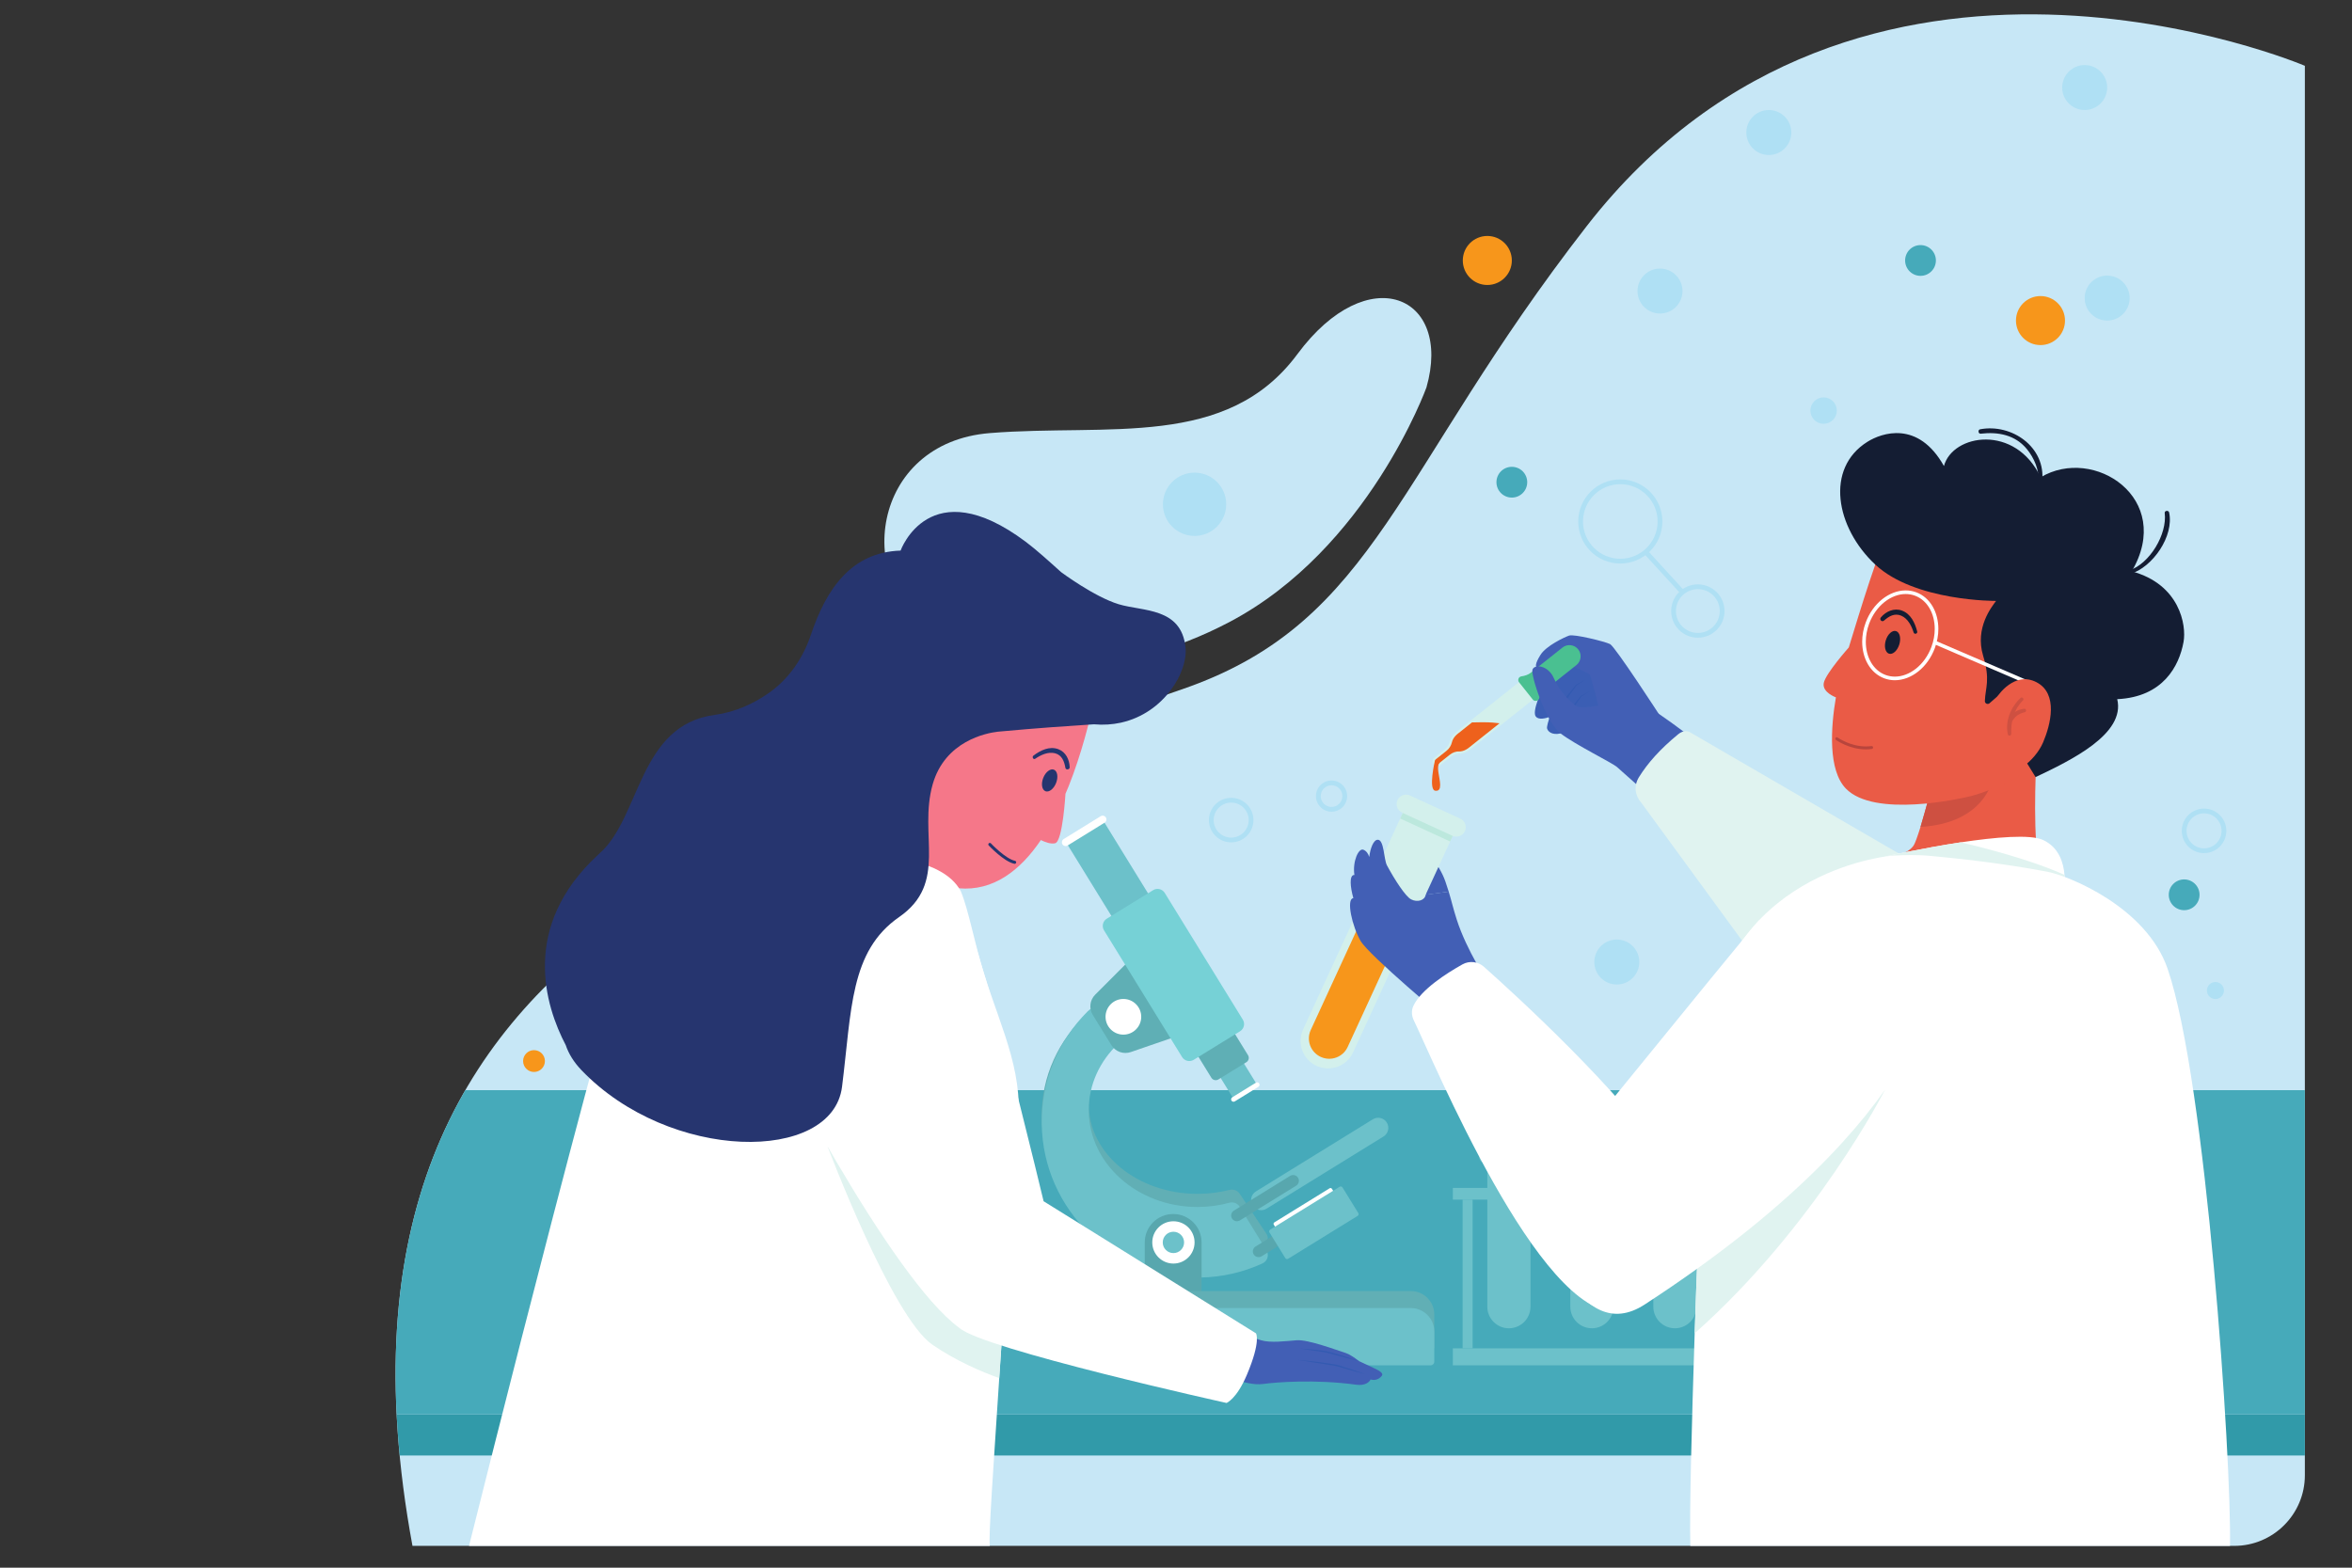 <?xml version="1.0" encoding="UTF-8" standalone="no"?>
<svg
   xmlns:dc="http://purl.org/dc/elements/1.1/"
   xmlns:cc="http://creativecommons.org/ns#"
   xmlns:rdf="http://www.w3.org/1999/02/22-rdf-syntax-ns#"
   xmlns:svg="http://www.w3.org/2000/svg"
   xmlns="http://www.w3.org/2000/svg"
   xmlns:sodipodi="http://sodipodi.sourceforge.net/DTD/sodipodi-0.dtd"
   xmlns:inkscape="http://www.inkscape.org/namespaces/inkscape"
   inkscape:version="1.0 (4035a4fb49, 2020-05-01)"
   sodipodi:docname="home.svg"
   viewBox="0 0 1000 666.667"
   height="666.667"
   width="1000"
   xml:space="preserve"
   id="svg2"
   version="1.1"><rect x="0" y="0" width="1000" height="666.667" fill="#333333" stroke="none"/><defs
     id="defs6"><clipPath
       id="clipPath22"
       clipPathUnits="userSpaceOnUse"><path
         inkscape:connector-curvature="0"
         id="path20"
         d="M 790,510 H 6770 V 4390 H 790 Z" /></clipPath></defs><sodipodi:namedview
     inkscape:document-rotation="0"
     inkscape:current-layer="g10"
     inkscape:window-maximized="1"
     inkscape:window-y="-8"
     inkscape:window-x="-8"
     inkscape:cy="255.99047"
     inkscape:cx="450.56497"
     inkscape:zoom="1.0012632"
     showgrid="false"
     id="namedview4"
     inkscape:window-height="705"
     inkscape:window-width="1366"
     inkscape:pageshadow="2"
     inkscape:pageopacity="0"
     guidetolerance="10"
     gridtolerance="10"
     objecttolerance="10"
     borderopacity="1"
     bordercolor="#666666"
     pagecolor="#ffffff" /><g
     transform="matrix(1.333,0,0,-1.333,0,666.667)"
     inkscape:label="ink_ext_XXXXXX"
     inkscape:groupmode="layer"
     id="g10"><g
       transform="matrix(1.52,0,0,1.52,-271.239,-92.391)"
       id="g1351"><path
         inkscape:connector-curvature="0"
         id="path82"
         style="fill:#c7e7f6;fill-opacity:1;fill-rule:nonzero;stroke:none;stroke-width:0.1"
         d="M 662.1,376 V 80.19 C 662.1,72 655.46,65.36 647.27,65.36 H 265 C 240,201 353.03,218.96 427.5,245.5 c 39.75,14.17 43.94,45.44 83.92,96.88 C 568.57,415.89 662.1,376 662.1,376" /><path
         inkscape:connector-curvature="0"
         id="path84"
         style="fill:#c7e7f6;fill-opacity:1;fill-rule:nonzero;stroke:none;stroke-width:0.1"
         d="m 477.773,308.5 c 0,0 -12.232,-33.903 -41.332,-49.235 -22.875,-12.053 -46.744,-11.744 -61.441,-2.794 -17.839,10.862 -13.801,40.445 11.153,42.445 24.954,2 49.75,-3.416 64.549,16.584 14.798,20 32.581,12.333 27.071,-7" /><path
         inkscape:connector-curvature="0"
         id="path86"
         style="fill:#319aa9;fill-opacity:1;fill-rule:nonzero;stroke:none;stroke-width:0.1"
         d="M 662.1,93 V 84.33 H 262.32 c -0.29,2.95 -0.5,5.84 -0.65,8.67 H 662.1" /><path
         inkscape:connector-curvature="0"
         id="path88"
         style="fill:#46aaba;fill-opacity:1;fill-rule:nonzero;stroke:none;stroke-width:0.1"
         d="M 662.1,161 V 93 H 261.67 c -1.4,28.16 4.18,50.28 14.42,68 H 662.1" /><path
         inkscape:connector-curvature="0"
         id="path90"
         style="fill:#6cc1ca;fill-opacity:1;fill-rule:nonzero;stroke:none;stroke-width:0.1"
         d="m 495.075,111.03 v 0 c -2.502,0 -4.53,2.028 -4.53,4.53 v 32.474 h 9.059 V 115.56 c 0,-2.502 -2.028,-4.53 -4.529,-4.53" /><path
         inkscape:connector-curvature="0"
         id="path92"
         style="fill:#6cc1ca;fill-opacity:1;fill-rule:nonzero;stroke:none;stroke-width:0.1"
         d="m 499.983,145.75 h -9.962 c -0.63,0 -1.142,0.512 -1.142,1.142 0,0.631 0.512,1.142 1.142,1.142 h 9.962 c 0.631,0 1.142,-0.511 1.142,-1.142 0,-0.63 -0.511,-1.142 -1.142,-1.142" /><path
         inkscape:connector-curvature="0"
         id="path94"
         style="fill:#6cc1ca;fill-opacity:1;fill-rule:nonzero;stroke:none;stroke-width:0.1"
         d="m 499.604,144.523 h -9.059 v 1.227 h 9.059 v -1.227" /><path
         inkscape:connector-curvature="0"
         id="path96"
         style="fill:#6cc1ca;fill-opacity:1;fill-rule:nonzero;stroke:none;stroke-width:0.1"
         d="m 512.493,111.03 v 0 c -2.501,0 -4.529,2.028 -4.529,4.53 v 32.474 h 9.058 V 115.56 c 0,-2.502 -2.027,-4.53 -4.529,-4.53" /><path
         inkscape:connector-curvature="0"
         id="path98"
         style="fill:#6cc1ca;fill-opacity:1;fill-rule:nonzero;stroke:none;stroke-width:0.1"
         d="m 517.401,145.75 h -9.961 c -0.631,0 -1.142,0.512 -1.142,1.142 0,0.631 0.511,1.142 1.142,1.142 h 9.961 c 0.631,0 1.142,-0.511 1.142,-1.142 0,-0.63 -0.511,-1.142 -1.142,-1.142" /><path
         inkscape:connector-curvature="0"
         id="path100"
         style="fill:#6cc1ca;fill-opacity:1;fill-rule:nonzero;stroke:none;stroke-width:0.1"
         d="m 517.022,144.523 h -9.058 v 1.227 h 9.058 v -1.227" /><path
         inkscape:connector-curvature="0"
         id="path102"
         style="fill:#6cc1ca;fill-opacity:1;fill-rule:nonzero;stroke:none;stroke-width:0.1"
         d="m 529.911,111.03 v 0 c -2.501,0 -4.529,2.028 -4.529,4.53 v 32.474 h 9.059 V 115.56 c 0,-2.502 -2.028,-4.53 -4.53,-4.53" /><path
         inkscape:connector-curvature="0"
         id="path104"
         style="fill:#6cc1ca;fill-opacity:1;fill-rule:nonzero;stroke:none;stroke-width:0.1"
         d="m 534.82,145.75 h -9.962 c -0.63,0 -1.142,0.512 -1.142,1.142 0,0.631 0.512,1.142 1.142,1.142 h 9.962 c 0.63,0 1.142,-0.511 1.142,-1.142 0,-0.63 -0.512,-1.142 -1.142,-1.142" /><path
         inkscape:connector-curvature="0"
         id="path106"
         style="fill:#6cc1ca;fill-opacity:1;fill-rule:nonzero;stroke:none;stroke-width:0.1"
         d="m 534.441,144.523 h -9.059 v 1.227 h 9.059 v -1.227" /><path
         inkscape:connector-curvature="0"
         id="path108"
         style="fill:#6cc1ca;fill-opacity:1;fill-rule:nonzero;stroke:none;stroke-width:0.1"
         d="m 541.529,138.035 h -58.217 v 2.455 h 58.217 v -2.455" /><path
         inkscape:connector-curvature="0"
         id="path110"
         style="fill:#6cc1ca;fill-opacity:1;fill-rule:nonzero;stroke:none;stroke-width:0.1"
         d="m 487.463,106.822 h -2.104 v 31.213 h 2.104 v -31.213" /><path
         inkscape:connector-curvature="0"
         id="path112"
         style="fill:#6cc1ca;fill-opacity:1;fill-rule:nonzero;stroke:none;stroke-width:0.1"
         d="m 539.368,106.822 h -2.105 v 31.213 h 2.105 v -31.213" /><path
         inkscape:connector-curvature="0"
         id="path114"
         style="fill:#6cc1ca;fill-opacity:1;fill-rule:nonzero;stroke:none;stroke-width:0.1"
         d="m 541.529,103.25 h -58.217 v 3.572 h 58.217 v -3.572" /><path
         inkscape:connector-curvature="0"
         id="path116"
         style="fill:#425fb5;fill-opacity:1;fill-rule:nonzero;stroke:none;stroke-width:0.1"
         d="m 477.611,202.009 4.835,0.658 c -0.189,0.6 -0.41,1.278 -0.684,2.093 -1.288,3.771 -4.677,7.482 -5.392,7.393 -0.704,-0.083 -1.455,-2.064 -0.561,-4.018 0.974,-2.087 1.907,-4.8 1.806,-6.018 l -0.004,-0.108" /><path
         inkscape:connector-curvature="0"
         id="path118"
         style="fill:#d3f0ec;fill-opacity:1;fill-rule:nonzero;stroke:none;stroke-width:0.1"
         d="m 473.846,221.461 -21.954,-47.708 c -1.332,-2.895 -0.065,-6.321 2.829,-7.653 2.895,-1.332 6.321,-0.065 7.653,2.829 l 21.955,47.708 -10.483,4.824" /><path
         inkscape:connector-curvature="0"
         id="path120"
         style="fill:#f7961b;fill-opacity:1;fill-rule:nonzero;stroke:none;stroke-width:0.1"
         d="m 471.646,192.678 -10.405,-22.609 c -0.983,-2.136 -3.514,-3.063 -5.65,-2.08 -2.136,0.983 -3.079,3.509 -2.096,5.644 l 10.404,22.61 7.747,-3.565" /><path
         inkscape:connector-curvature="0"
         id="path122"
         style="fill:#d3f0ec;fill-opacity:1;fill-rule:nonzero;stroke:none;stroke-width:0.1"
         d="m 483.215,214.395 -10.549,4.854 c -0.994,0.458 -1.43,1.635 -0.972,2.63 0.458,0.994 1.635,1.429 2.629,0.972 l 10.55,-4.855 c 0.994,-0.458 1.429,-1.635 0.972,-2.629 -0.458,-0.995 -1.635,-1.43 -2.63,-0.972" /><path
         inkscape:connector-curvature="0"
         id="path124"
         style="fill:#bce8dd;fill-opacity:1;fill-rule:nonzero;stroke:none;stroke-width:0.1"
         d="m 482.745,213.196 -10.482,4.824 0.537,1.168 10.483,-4.824 -0.538,-1.168" /><path
         inkscape:connector-curvature="0"
         id="path126"
         style="fill:#425fb5;fill-opacity:1;fill-rule:nonzero;stroke:none;stroke-width:0.1"
         d="m 486.613,180.006 0.621,-0.402 -5.107,-4.007 c 0,0 -16.372,13.647 -18.17,16.726 -1.788,3.08 -3.041,8.741 -1.568,8.98 h 0.047 c -0.688,2.439 -0.841,4.724 0.096,4.868 l 0.124,-0.019 c -0.43,2.878 0.88,5.728 1.884,5.317 0.641,-0.258 0.995,-0.803 1.234,-1.521 0.21,1.846 0.899,3.596 1.76,3.615 1.377,0.058 1.262,-4.093 1.96,-5.393 1.664,-3.089 3.902,-6.532 5.069,-7.125 1.329,-0.679 2.897,-0.191 3.05,0.985 l 4.83,0.641 c 0.669,-2.181 0.861,-3.281 1.693,-5.882 2.075,-6.474 6.551,-13.159 6.551,-13.159 0,0 -1.846,-2.027 -4.074,-3.624" /><path
         inkscape:connector-curvature="0"
         id="path128"
         style="fill:#3b5eb4;fill-opacity:1;fill-rule:nonzero;stroke:none;stroke-width:0.1"
         d="m 522.276,245.404 c -0.707,1.237 -3.634,5.415 -5.836,8.027 -0.778,0.922 -5.251,2.175 -5.251,2.175 l -5.508,-2.713 -3.526,-7.591 c 0,0 -2.371,-4.842 -1.406,-5.918 0.586,-0.654 1.852,-0.4 2.879,-0.037 -0.238,-0.739 -0.632,-2.054 -0.547,-2.413 0.12,-0.508 0.867,-1.495 2.839,-1.059 0.838,0.185 1.375,1.388 1.375,1.388 l -3.127,2.292 c 0.58,0.241 0.995,0.467 0.995,0.467 l 8.601,-1.235 c 0,0 2.377,0.358 2.676,1.733 0.299,1.375 6.792,3.21 5.836,4.884" /><path
         inkscape:connector-curvature="0"
         id="path130"
         style="fill:#335ab1;fill-opacity:1;fill-rule:nonzero;stroke:none;stroke-width:0.1"
         d="m 506.327,242.596 2.787,3.478 0.014,0.017 0.013,0.007 2.039,1.098 -1.946,-1.256 0.027,0.024 -2.552,-3.655 -0.382,0.287" /><path
         inkscape:connector-curvature="0"
         id="path132"
         style="fill:#335ab1;fill-opacity:1;fill-rule:nonzero;stroke:none;stroke-width:0.1"
         d="m 507.323,240.224 2.788,3.478 0.013,0.017 0.014,0.007 2.039,1.099 -1.946,-1.257 0.027,0.024 -2.552,-3.655 -0.383,0.287" /><path
         inkscape:connector-curvature="0"
         id="path134"
         style="fill:#425fb5;fill-opacity:1;fill-rule:nonzero;stroke:none;stroke-width:0.1"
         d="m 513.82,241.719 c 0,0 -1.385,5.555 -1.684,6.332 -0.298,0.777 -4.961,2.152 -6.007,3.048 -0.956,-0.059 -2.181,-1.733 -4.99,-1.434 -0.565,0.06 -0.628,0.792 0.567,2.705 1.196,1.912 4.991,3.69 6.007,4.049 1.016,0.359 7.513,-1.248 8.589,-1.786 1.075,-0.537 10.478,-15.048 10.478,-15.048 l -12.96,2.134" /><path
         inkscape:connector-curvature="0"
         id="path136"
         style="fill:#d3f0ec;fill-opacity:1;fill-rule:nonzero;stroke:none;stroke-width:0.1"
         d="m 497.501,246.892 -13.45,-10.699 c -0.43,-0.342 -0.81,-0.752 -1.076,-1.233 -0.139,-0.251 -0.263,-0.54 -0.332,-0.85 -0.137,-0.614 -0.509,-1.151 -1.002,-1.543 l -2.216,-1.763 c -0.437,-0.348 -0.509,-0.984 -0.162,-1.421 0.348,-0.438 0.984,-0.51 1.422,-0.162 l 2.216,1.763 c 0.493,0.392 1.099,0.633 1.729,0.628 0.317,-0.002 0.627,0.054 0.902,0.133 0.529,0.151 1.014,0.429 1.444,0.771 l 13.45,10.7 -2.925,3.676" /><path
         inkscape:connector-curvature="0"
         id="path138"
         style="fill:#ee611c;fill-opacity:1;fill-rule:nonzero;stroke:none;stroke-width:0.1"
         d="m 493.108,238.007 -6.426,-5.116 c -0.421,-0.335 -0.851,-0.565 -1.282,-0.689 -0.268,-0.076 -0.516,-0.105 -0.765,-0.115 -0.727,0.048 -1.434,-0.248 -2.027,-0.726 l -2.219,-1.77 c -0.23,-0.181 -0.564,-0.143 -0.756,0.086 -0.181,0.23 -0.143,0.574 0.087,0.756 l 2.218,1.76 c 0.603,0.478 1.014,1.118 1.177,1.817 0.047,0.229 0.143,0.478 0.277,0.717 0.22,0.392 0.535,0.755 0.956,1.09 l 2.984,2.372 c 0.784,0.028 1.568,0.038 2.305,0.038 1.692,-0.01 2.668,-0.115 3.471,-0.22" /><path
         inkscape:connector-curvature="0"
         id="path140"
         style="fill:#ee611c;fill-opacity:1;fill-rule:nonzero;stroke:none;stroke-width:0.1"
         d="m 479.549,230.18 c 0,0 -1.433,-6.135 0.084,-6.328 1.61,-0.204 0.887,2.226 0.644,3.895 -0.244,1.669 0.273,1.973 0.273,1.973 l -1.001,0.46" /><path
         inkscape:connector-curvature="0"
         id="path142"
         style="fill:#4ac091;fill-opacity:1;fill-rule:nonzero;stroke:none;stroke-width:0.1"
         d="m 502.611,244.954 6.628,5.273 c 1.015,0.807 1.183,2.285 0.376,3.3 -0.808,1.016 -2.286,1.184 -3.301,0.376 l -6.628,-5.272 c -0.573,-0.456 -1.278,-0.666 -2.002,-0.776 -0.127,-0.019 -0.251,-0.071 -0.359,-0.157 -0.331,-0.263 -0.386,-0.745 -0.122,-1.077 l 2.892,-3.635 c 0.263,-0.331 0.745,-0.386 1.076,-0.122 0.108,0.086 0.186,0.195 0.234,0.314 0.27,0.681 0.633,1.32 1.206,1.776" /><path
         inkscape:connector-curvature="0"
         id="path144"
         style="fill:#425fb5;fill-opacity:1;fill-rule:nonzero;stroke:none;stroke-width:0.1"
         d="m 524.569,222.726 c 0,0 -5.818,5.262 -6.854,6.139 -1.036,0.876 -8.726,4.662 -11.795,7.01 -3.068,2.348 -6.296,12.196 -5.897,13.392 0.398,1.195 3.267,0.956 4.463,-1.754 1.195,-2.709 3.148,-4.742 4.662,-5.857 1.514,-1.116 9.045,1.235 11.755,1.235 2.709,0 14.544,-9.521 14.544,-9.521" /><path
         inkscape:connector-curvature="0"
         id="path146"
         style="fill:#e0f3f0;fill-opacity:1;fill-rule:nonzero;stroke:none;stroke-width:0.1"
         d="m 577.573,210.283 -44.486,25.834 c -0.822,0.477 -1.758,0.192 -2.493,-0.412 -3.814,-3.136 -6.386,-6.045 -8.222,-8.994 -1.119,-1.796 -0.894,-3.865 0.527,-5.431 l 22.404,-30.666" /><path
         inkscape:connector-curvature="0"
         id="path148"
         style="fill:#ea5b46;fill-opacity:1;fill-rule:nonzero;stroke:none;stroke-width:0.1"
         d="m 608.123,206.837 c 0,0 -12.659,-13.695 -27.304,-9.436 -6.663,1.967 -5.255,12.834 -5.255,12.834 0,0 3.019,0.116 4.421,2.098 0.299,0.407 0.854,1.985 1.461,3.925 1.153,3.854 2.547,9.122 2.547,9.122 l 5.304,1.618 16.533,5.055 c 0,0 -0.897,-14.884 0.23,-22.196 0.347,-2.243 2.063,-3.02 2.063,-3.02" /><path
         inkscape:connector-curvature="0"
         id="path150"
         style="fill:#ffffff;fill-opacity:1;fill-rule:nonzero;stroke:none;stroke-width:0.1"
         d="m 611.529,203.09 -37.55,6.95 c 0,0 7.77,1.75 15.91,2.98 7.18,1.08 14.65,1.76 17.34,0.47 3.33,-1.59 4.24,-4.85 4.43,-7.3 0.12,-1.76 -0.13,-3.1 -0.13,-3.1" /><path
         inkscape:connector-curvature="0"
         id="path152"
         style="fill:#e0f3f0;fill-opacity:1;fill-rule:nonzero;stroke:none;stroke-width:0.1"
         d="m 611.529,203.09 -37.55,6.95 c 0,0 7.77,1.75 15.91,2.98 4.55,-1.06 14.57,-3.58 21.77,-6.83 0.12,-1.76 -0.13,-3.1 -0.13,-3.1" /><path
         inkscape:connector-curvature="0"
         id="path154"
         style="fill:#ce5041;fill-opacity:1;fill-rule:nonzero;stroke:none;stroke-width:0.1"
         d="m 596.555,226.2 c 0,0 -1.585,-9.156 -15.109,-9.942 1.153,3.854 2.547,9.122 2.547,9.122 l 5.304,1.618 7.258,-0.798" /><path
         inkscape:connector-curvature="0"
         id="path156"
         style="fill:#ea5b46;fill-opacity:1;fill-rule:nonzero;stroke:none;stroke-width:0.1"
         d="m 590.28,275.92 c -2.947,-0.61 -13.1,5.24 -15.405,2.21 -1.885,-2.479 -6.196,-16.759 -8.476,-24.204 0,0 -4.851,-5.453 -5.25,-7.446 -0.398,-1.992 2.542,-3.027 2.542,-3.027 l 10e-4,0.001 c -1.084,-6.352 -1.671,-15.257 2.091,-19.146 5.998,-6.199 24.158,-2.117 26.265,-1.575 5.478,1.41 15.942,6.4 17.635,11.328 l 2.633,30.435 -22.036,11.424" /><path
         inkscape:connector-curvature="0"
         id="path158"
         style="fill:#141d33;fill-opacity:1;fill-rule:nonzero;stroke:none;stroke-width:0.1"
         d="m 570.324,297.099 c 2.948,1.838 10.609,4.582 16.04,-5.1 1.814,6.74 14.999,8.891 20.288,-2.371 11.136,6.707 28.092,-4.429 19.123,-19.732 10.1,-2.721 11.5,-11.333 10.867,-14.813 -0.923,-5.078 -4.302,-11.556 -13.919,-12.013 1.771,-7.3 -9.669,-12.814 -17.13,-16.356 l -1.888,3.068 c 0,0 6.681,8.757 3.484,14.911 -3.644,5.391 -8.478,-0.189 -11.272,-2.488 -0.393,-0.323 -0.985,-0.03 -0.966,0.478 0.107,2.859 1.178,4.395 -0.368,9.516 -1.765,5.848 1.82,10.277 2.718,11.493 0,0 -17.028,-0.14 -25.345,7.623 -8.316,7.761 -10.573,20.211 -1.632,25.784" /><path
         inkscape:connector-curvature="0"
         id="path160"
         style="fill:#ffffff;fill-opacity:1;fill-rule:nonzero;stroke:none;stroke-width:0.1"
         d="m 584.282,254.638 22.19,-9.558 0.301,0.697 -22.19,9.558" /><path
         inkscape:connector-curvature="0"
         id="path162"
         style="fill:#ea5b46;fill-opacity:1;fill-rule:nonzero;stroke:none;stroke-width:0.1"
         d="m 597.646,243.718 c 0,0 -1.036,-1.096 -1.622,-5.319 -0.585,-4.224 -0.383,-10.179 2.035,-11.01 2.419,-0.83 7.343,2.444 9.126,6.644 1.553,3.658 3.233,10.196 -1.412,12.6 -4.645,2.406 -8.127,-2.915 -8.127,-2.915" /><path
         inkscape:connector-curvature="0"
         id="path164"
         style="fill:#ce5041;fill-opacity:1;fill-rule:nonzero;stroke:none;stroke-width:0.1"
         d="m 602.441,243.322 c -2.029,-1.896 -3.294,-4.86 -2.667,-7.647 0.089,-0.396 0.715,-0.308 0.706,0.095 -0.058,2.729 0.489,5.046 2.466,7.048 0.324,0.328 -0.17,0.818 -0.505,0.504" /><path
         inkscape:connector-curvature="0"
         id="path166"
         style="fill:#ce5041;fill-opacity:1;fill-rule:nonzero;stroke:none;stroke-width:0.1"
         d="m 603.236,241.055 c -1.354,-0.104 -3.018,-1.004 -3.353,-2.437 -0.078,-0.333 0.374,-0.673 0.625,-0.364 0.383,0.472 0.678,0.984 1.174,1.356 0.482,0.363 1.064,0.6 1.653,0.721 0.403,0.082 0.318,0.757 -0.099,0.724" /><path
         inkscape:connector-curvature="0"
         id="path168"
         style="fill:#141d33;fill-opacity:1;fill-rule:nonzero;stroke:none;stroke-width:0.1"
         d="m 576.995,254.548 c -0.405,-1.309 -1.367,-2.175 -2.149,-1.933 -0.783,0.242 -1.088,1.5 -0.683,2.81 0.405,1.309 1.368,2.175 2.15,1.933 0.782,-0.242 1.088,-1.5 0.682,-2.81" /><path
         inkscape:connector-curvature="0"
         id="path170"
         style="fill:#141d33;fill-opacity:1;fill-rule:nonzero;stroke:none;stroke-width:0.1"
         d="m 580.75,257.276 c -0.461,1.791 -1.326,3.691 -3.188,4.382 -1.649,0.612 -3.338,-0.143 -4.428,-1.424 -0.39,-0.459 0.208,-1.068 0.664,-0.664 1.04,0.922 2.227,1.615 3.622,1.013 1.377,-0.594 2.167,-2.158 2.582,-3.513 0.146,-0.476 0.872,-0.28 0.748,0.206" /><path
         inkscape:connector-curvature="0"
         id="path172"
         style="fill:#141d33;fill-opacity:1;fill-rule:nonzero;stroke:none;stroke-width:0.1"
         d="m 625.439,269.338 c 4.748,1.415 9.257,7.988 8.174,12.923 -0.111,0.507 -0.988,0.406 -0.922,-0.125 0.546,-4.397 -3.105,-10.619 -7.458,-12.05 -0.471,-0.155 -0.275,-0.891 0.206,-0.748" /><path
         inkscape:connector-curvature="0"
         id="path174"
         style="fill:#141d33;fill-opacity:1;fill-rule:nonzero;stroke:none;stroke-width:0.1"
         d="m 606.966,288.693 c 0.863,7.286 -6.398,12.278 -13.013,11.02 -0.513,-0.097 -0.404,-0.982 0.124,-0.922 3.692,0.423 7.243,-0.253 9.702,-3.249 1.504,-1.833 2.641,-4.441 2.412,-6.849 -0.048,-0.5 0.717,-0.486 0.775,0" /><path
         inkscape:connector-curvature="0"
         id="path176"
         style="fill:#ffffff;fill-opacity:1;fill-rule:nonzero;stroke:none;stroke-width:0.1"
         d="m 570.305,259.031 -0.356,0.133 c -0.502,-1.353 -0.741,-2.726 -0.741,-4.04 -0.003,-3.479 1.685,-6.583 4.638,-7.683 0.722,-0.269 1.471,-0.397 2.219,-0.397 3.453,0.009 6.876,2.677 8.385,6.734 0.503,1.352 0.742,2.725 0.742,4.039 0.002,3.479 -1.686,6.583 -4.638,7.684 -0.723,0.268 -1.471,0.396 -2.219,0.396 -3.453,-0.008 -6.876,-2.677 -8.386,-6.733 l 0.356,-0.133 0.356,-0.132 c 1.414,3.816 4.628,6.247 7.674,6.239 0.662,0 1.318,-0.113 1.954,-0.349 2.58,-0.954 4.141,-3.72 4.143,-6.972 0,-1.222 -0.222,-2.506 -0.693,-3.775 -1.414,-3.816 -4.628,-6.247 -7.674,-6.238 -0.662,0 -1.319,0.112 -1.955,0.348 -2.579,0.954 -4.14,3.721 -4.143,6.972 0,1.222 0.222,2.506 0.694,3.775 l -0.356,0.132" /><path
         inkscape:connector-curvature="0"
         id="path178"
         style="fill:#ffffff;fill-opacity:1;fill-rule:nonzero;stroke:none;stroke-width:0.1"
         d="m 528.339,146.036 c -10.011,15.007 -31.764,34.866 -38.51,40.873 -1.248,1.111 -3.05,1.31 -4.508,0.494 -3.239,-1.813 -8.699,-5.266 -10.294,-8.719 -0.441,-0.954 -0.378,-2.055 0.081,-3 4.028,-8.277 26.384,-62.389 42.797,-61.167 4.413,0.329 23.607,8.814 10.434,31.519" /><path
         inkscape:connector-curvature="0"
         id="path180"
         style="fill:#ffffff;fill-opacity:1;fill-rule:nonzero;stroke:none;stroke-width:0.1"
         d="m 646.388,65.36 h -113.24 c -0.201,7.182 0.296,25.84 0.908,44.613 0.249,7.632 0.526,15.292 0.775,22.197 0.459,12.738 0.861,22.942 0.956,25.773 0.086,2.745 0.125,5.336 0.115,7.794 0,0.105 0.01,0.22 0.01,0.335 1.233,39.19 36.13,43.79 39.401,44.144 0.162,0.01 0.248,0.019 0.248,0.019 2.41,0.106 5.098,0.211 8.043,-0.067 5.786,-0.545 14.651,-1.463 24.521,-3.328 4.351,-0.832 20.714,-7.363 25.18,-20.37 8.052,-23.487 13.427,-102.978 13.083,-121.11" /><path
         inkscape:connector-curvature="0"
         id="path182"
         style="fill:#e0f3f0;fill-opacity:1;fill-rule:nonzero;stroke:none;stroke-width:0.1"
         d="m 573.983,161.07 c 0,0 -14.498,-28.518 -39.927,-51.097 0.249,7.632 0.526,15.292 0.775,22.197 3.806,6.283 6.905,11.026 6.905,11.026 l 32.247,17.874" /><path
         inkscape:connector-curvature="0"
         id="path184"
         style="fill:#ffffff;fill-opacity:1;fill-rule:nonzero;stroke:none;stroke-width:0.1"
         d="m 584.812,185.833 c 0,0 0,-29.965 -61.25,-69.817 -13.897,-9.042 -20.975,16.091 -24.902,20.987 8.001,9.405 39.636,48.725 48.832,59.577 11.196,7.453 37.32,-10.747 37.32,-10.747" /><path
         inkscape:connector-curvature="0"
         id="path186"
         style="fill:#b8453c;fill-opacity:1;fill-rule:nonzero;stroke:none;stroke-width:0.1"
         d="m 563.705,234.515 c 0.026,-0.015 2.728,-1.977 6.265,-1.983 0.411,0 0.833,0.027 1.263,0.087 0.169,0.024 0.287,0.18 0.263,0.349 -0.023,0.169 -0.179,0.287 -0.348,0.263 -0.401,-0.056 -0.794,-0.081 -1.178,-0.081 -1.652,-0.001 -3.134,0.466 -4.2,0.936 -0.534,0.234 -0.963,0.469 -1.257,0.644 -0.147,0.087 -0.26,0.16 -0.336,0.21 l -0.111,0.076 c -0.138,0.099 -0.331,0.068 -0.431,-0.07 -0.1,-0.138 -0.068,-0.331 0.07,-0.431" /><path
         inkscape:connector-curvature="0"
         id="path188"
         style="fill:#f57789;fill-opacity:1;fill-rule:nonzero;stroke:none;stroke-width:0.1"
         d="m 348.243,199.139 c 8.84,-8.979 19.23,-8.184 19.23,-8.184 -0.241,3.591 2.07,9.339 4.414,14.148 2.325,4.757 4.702,8.626 4.702,8.626 l -0.747,3.47 -3.387,15.874 c 0,0 -9.97,11.999 -13.86,4.665 -3.872,-7.368 -10.352,-38.599 -10.352,-38.599" /><path
         inkscape:connector-curvature="0"
         id="path190"
         style="fill:#f1495f;fill-opacity:1;fill-rule:nonzero;stroke:none;stroke-width:0.1"
         d="m 360.989,226.839 c 0,0 0.442,-12.214 10.898,-21.736 2.325,4.757 4.702,8.626 4.702,8.626 l -0.747,3.47 -8.184,7.396 -6.669,2.244" /><path
         inkscape:connector-curvature="0"
         id="path192"
         style="fill:#f57789;fill-opacity:1;fill-rule:nonzero;stroke:none;stroke-width:0.1"
         d="m 360.558,260.983 c -6.681,-14.993 -1.446,-32.588 -1.446,-32.588 1.945,-7.275 6.416,-14.499 11.147,-19.275 l 0.042,-0.042 c 0.127,-0.127 0.228,-0.246 0.362,-0.347 0.144,-0.161 0.312,-0.33 0.522,-0.542 2.973,-2.804 5.973,-4.602 8.438,-4.812 7.26,-0.646 12.907,3.73 17.235,10.119 0.931,-0.449 2.147,-0.89 3.01,-0.663 1.584,0.417 2.155,10.339 2.155,10.339 l -0.035,-0.048 c 0.241,0.565 0.488,1.127 0.714,1.699 5.325,13.393 7.125,28.112 7.125,28.112 0.947,23.571 -42.597,23.015 -49.269,8.048" /><path
         inkscape:connector-curvature="0"
         id="path194"
         style="fill:#f57789;fill-opacity:1;fill-rule:nonzero;stroke:none;stroke-width:0.1"
         d="m 369.132,198.713 c 0,0 -2.083,-5.144 5.844,-9.821 6.423,-3.79 4.197,-9.836 4.197,-9.836 0,0 -7.295,-9.061 -30.951,1.439 0,0 -16.772,7.011 -17.398,21.309 0,0 12.336,-1.665 15.432,0.195 6.805,4.086 10.657,19.963 11.174,28.004" /><path
         inkscape:connector-curvature="0"
         id="path196"
         style="fill:#6cc1ca;fill-opacity:1;fill-rule:nonzero;stroke:none;stroke-width:0.1"
         d="m 419.729,199.661 -5.866,-3.614 c -0.504,-0.31 -1.163,-0.153 -1.474,0.35 l -9.885,16.046 c -0.31,0.504 -0.153,1.164 0.351,1.474 l 5.866,3.614 c 0.504,0.31 1.164,0.153 1.474,-0.35 l 9.885,-16.046 c 0.31,-0.504 0.153,-1.164 -0.351,-1.474" /><path
         inkscape:connector-curvature="0"
         id="path198"
         style="fill:#ffffff;fill-opacity:1;fill-rule:nonzero;stroke:none;stroke-width:0.1"
         d="m 410.244,217.153 -7.767,-4.795 c -0.373,-0.231 -0.863,-0.115 -1.093,0.258 -0.23,0.373 -0.114,0.863 0.259,1.093 l 7.767,4.795 c 0.374,0.231 0.863,0.115 1.093,-0.258 0.23,-0.374 0.115,-0.863 -0.259,-1.093" /><path
         inkscape:connector-curvature="0"
         id="path200"
         style="fill:#6cc1ca;fill-opacity:1;fill-rule:nonzero;stroke:none;stroke-width:0.1"
         d="m 441.813,161.512 -3.735,-2.301 c -0.321,-0.198 -0.741,-0.098 -0.938,0.223 l -6.294,10.215 c -0.197,0.321 -0.097,0.741 0.223,0.939 l 3.735,2.301 c 0.321,0.197 0.741,0.097 0.939,-0.223 l 6.293,-10.216 c 0.197,-0.321 0.098,-0.741 -0.223,-0.938" /><path
         inkscape:connector-curvature="0"
         id="path202"
         style="fill:#5fafb5;fill-opacity:1;fill-rule:nonzero;stroke:none;stroke-width:0.1"
         d="m 439.982,166.872 -5.866,-3.614 c -0.504,-0.31 -1.164,-0.153 -1.474,0.351 l -9.885,16.045 c -0.31,0.504 -0.153,1.164 0.351,1.474 l 5.866,3.614 c 0.503,0.31 1.163,0.153 1.474,-0.35 l 9.884,-16.046 c 0.311,-0.504 0.154,-1.164 -0.35,-1.474" /><path
         inkscape:connector-curvature="0"
         id="path204"
         style="fill:#61afb5;fill-opacity:1;fill-rule:nonzero;stroke:none;stroke-width:0.1"
         d="m 429.731,139.244 c -12.603,0 -22.822,8.417 -22.822,18.799 0,4.976 2.347,9.5 6.18,12.862 1.612,1.414 1.959,3.665 0.793,5.414 -1.573,2.358 -5.125,2.768 -7.247,0.811 -6.024,-5.555 -9.713,-13.27 -9.592,-21.78 0.238,-16.633 15.195,-30.044 33.199,-29.789 4.68,0.066 9.121,1.041 13.127,2.742 1.047,0.444 1.443,1.631 0.838,2.537 l -5.637,8.454 c -0.445,0.669 -1.314,0.984 -2.134,0.776 -2.12,-0.537 -4.372,-0.826 -6.705,-0.826" /><path
         inkscape:connector-curvature="0"
         id="path206"
         style="fill:#6cc1ca;fill-opacity:1;fill-rule:nonzero;stroke:none;stroke-width:0.1"
         d="m 429.731,136.489 c -12.603,0 -22.822,9.111 -22.822,20.349 0,5.386 2.347,10.283 6.18,13.923 1.612,1.53 1.959,3.967 0.793,5.86 -1.573,2.552 -5.125,2.996 -7.247,0.878 -6.024,-6.013 -9.713,-14.364 -9.592,-23.576 0.238,-18.004 15.195,-32.521 33.199,-32.245 4.68,0.071 9.121,1.126 13.127,2.967 1.047,0.481 1.443,1.766 0.838,2.747 l -5.637,9.151 c -0.445,0.724 -1.314,1.065 -2.134,0.84 -2.12,-0.581 -4.372,-0.894 -6.705,-0.894" /><path
         inkscape:connector-curvature="0"
         id="path208"
         style="fill:#5fafb5;fill-opacity:1;fill-rule:nonzero;stroke:none;stroke-width:0.1"
         d="m 427.079,172.909 -11.346,-3.905 c -1.532,-0.528 -3.225,0.078 -4.075,1.458 l -3.897,6.324 c -0.841,1.365 -0.635,3.129 0.498,4.264 l 8.538,8.549 10.282,-16.69" /><path
         inkscape:connector-curvature="0"
         id="path210"
         style="fill:#76d1d6;fill-opacity:1;fill-rule:nonzero;stroke:none;stroke-width:0.1"
         d="m 438.661,173.369 -9.722,-5.989 c -0.835,-0.515 -1.929,-0.255 -2.443,0.58 l -16.383,26.593 c -0.514,0.834 -0.254,1.928 0.581,2.443 l 9.722,5.989 c 0.835,0.514 1.929,0.254 2.443,-0.581 l 16.382,-26.592 c 0.514,-0.835 0.255,-1.929 -0.58,-2.443" /><path
         inkscape:connector-curvature="0"
         id="path212"
         style="fill:#6cc1ca;fill-opacity:1;fill-rule:nonzero;stroke:none;stroke-width:0.1"
         d="m 468.765,151.284 -24.553,-15.153 c -0.999,-0.616 -2.308,-0.306 -2.924,0.692 v 0 c -0.616,0.999 -0.306,2.308 0.692,2.924 l 24.554,15.153 c 0.998,0.616 2.307,0.306 2.923,-0.693 0.617,-0.998 0.307,-2.307 -0.692,-2.923" /><path
         inkscape:connector-curvature="0"
         id="path214"
         style="fill:#58a7ae;fill-opacity:1;fill-rule:nonzero;stroke:none;stroke-width:0.1"
         d="m 450.435,140.96 -11.799,-7.285 c -0.567,-0.349 -1.31,-0.174 -1.66,0.393 -0.349,0.567 -0.174,1.31 0.393,1.66 l 11.8,7.285 c 0.566,0.349 1.31,0.173 1.659,-0.393 0.35,-0.567 0.174,-1.31 -0.393,-1.66" /><path
         inkscape:connector-curvature="0"
         id="path216"
         style="fill:#ffffff;fill-opacity:1;fill-rule:nonzero;stroke:none;stroke-width:0.1"
         d="m 442.512,161.708 -4.955,-3.059 c -0.239,-0.147 -0.551,-0.073 -0.697,0.165 -0.147,0.238 -0.074,0.55 0.165,0.697 l 4.955,3.059 c 0.238,0.147 0.55,0.073 0.697,-0.165 0.147,-0.238 0.073,-0.55 -0.165,-0.697" /><path
         inkscape:connector-curvature="0"
         id="path218"
         style="fill:#58a7ae;fill-opacity:1;fill-rule:nonzero;stroke:none;stroke-width:0.1"
         d="m 454.983,133.424 -11.799,-7.284 c -0.567,-0.35 -1.31,-0.174 -1.66,0.393 -0.35,0.567 -0.174,1.31 0.393,1.66 l 11.799,7.284 c 0.567,0.35 1.31,0.174 1.66,-0.393 0.35,-0.567 0.174,-1.31 -0.393,-1.66" /><path
         inkscape:connector-curvature="0"
         id="path220"
         style="fill:#ffffff;fill-opacity:1;fill-rule:nonzero;stroke:none;stroke-width:0.1"
         d="m 460.464,135.55 -11.611,-7.165 c -0.162,-0.1 -0.375,-0.049 -0.475,0.113 l -2.641,4.28 c -0.1,0.162 -0.05,0.375 0.113,0.475 l 11.61,7.165 c 0.162,0.1 0.375,0.05 0.475,-0.112 l 2.641,-4.28 c 0.1,-0.163 0.05,-0.375 -0.112,-0.476" /><path
         inkscape:connector-curvature="0"
         id="path222"
         style="fill:#6cc1ca;fill-opacity:1;fill-rule:nonzero;stroke:none;stroke-width:0.1"
         d="m 463.33,134.62 -14.581,-8.998 c -0.203,-0.126 -0.47,-0.062 -0.596,0.141 l -3.317,5.375 c -0.126,0.204 -0.063,0.471 0.141,0.597 l 14.58,8.998 c 0.204,0.126 0.471,0.063 0.597,-0.141 l 3.317,-5.375 c 0.126,-0.204 0.063,-0.471 -0.141,-0.597" /><path
         inkscape:connector-curvature="0"
         id="path224"
         style="fill:#58a7ae;fill-opacity:1;fill-rule:nonzero;stroke:none;stroke-width:0.1"
         d="m 430.588,112.091 h -11.925 v 16.962 c 0,3.293 2.67,5.962 5.963,5.962 v 0 c 3.293,0 5.962,-2.669 5.962,-5.962 v -16.962" /><path
         inkscape:connector-curvature="0"
         id="path226"
         style="fill:#ffffff;fill-opacity:1;fill-rule:nonzero;stroke:none;stroke-width:0.1"
         d="m 429.115,129.053 c 0,-2.451 -1.987,-4.438 -4.438,-4.438 -2.451,0 -4.437,1.987 -4.437,4.438 0,2.451 1.986,4.437 4.437,4.437 2.451,0 4.438,-1.986 4.438,-4.437" /><path
         inkscape:connector-curvature="0"
         id="path228"
         style="fill:#6cc1ca;fill-opacity:1;fill-rule:nonzero;stroke:none;stroke-width:0.1"
         d="m 426.917,129.053 c 0,-1.237 -1.003,-2.24 -2.24,-2.24 -1.237,0 -2.24,1.003 -2.24,2.24 0,1.237 1.003,2.24 2.24,2.24 1.237,0 2.24,-1.003 2.24,-2.24" /><path
         inkscape:connector-curvature="0"
         id="path230"
         style="fill:#ffffff;fill-opacity:1;fill-rule:nonzero;stroke:none;stroke-width:0.1"
         d="m 417.921,176.405 c 0,-2.068 -1.676,-3.744 -3.744,-3.744 -2.067,0 -3.743,1.676 -3.743,3.744 0,2.067 1.676,3.743 3.743,3.743 2.068,0 3.744,-1.676 3.744,-3.743" /><path
         inkscape:connector-curvature="0"
         id="path232"
         style="fill:#61afb5;fill-opacity:1;fill-rule:nonzero;stroke:none;stroke-width:0.1"
         d="m 479.418,106.822 h -72.577 v 7.093 c 0,2.725 2.21,4.934 4.935,4.934 h 62.708 c 2.725,0 4.934,-2.209 4.934,-4.934 v -7.093" /><path
         inkscape:connector-curvature="0"
         id="path234"
         style="fill:#6cc1ca;fill-opacity:1;fill-rule:nonzero;stroke:none;stroke-width:0.1"
         d="m 478.631,103.25 h -71.002 c -0.435,0 -0.788,0.353 -0.788,0.788 v 6.305 c 0,2.725 2.21,4.935 4.935,4.935 h 62.708 c 2.725,0 4.934,-2.21 4.934,-4.935 v -6.305 c 0,-0.435 -0.352,-0.788 -0.787,-0.788" /><path
         inkscape:connector-curvature="0"
         id="path236"
         style="fill:#ffffff;fill-opacity:1;fill-rule:nonzero;stroke:none;stroke-width:0.1"
         d="m 391.718,151.63 c -0.41,-4.89 -1.45,-19.13 -2.52,-34.93 -0.36,-5.3 -0.73,-10.77 -1.07,-16.13 -1.25,-19.35 -2.26,-32.93 -1.98,-35.21 h -109.28 c 0,0 34.31,137.54 37.73,139.13 6.68,1.83 57.52,13.18 65.46,-1.72 1.692,-4.083 2.779,-10.598 4.959,-17.588 3.76,-11.93 8.811,-21.522 6.701,-33.552" /><path
         inkscape:connector-curvature="0"
         id="path238"
         style="fill:#e0f3f0;fill-opacity:1;fill-rule:nonzero;stroke:none;stroke-width:0.1"
         d="m 389.198,116.7 c -0.36,-5.3 -0.73,-10.77 -1.07,-16.13 -3.58,1.28 -8.99,3.56 -14.01,7 -8.5,5.81 -22.02,41.63 -22.02,41.63 l 37.1,-32.5" /><path
         inkscape:connector-curvature="0"
         id="path240"
         style="fill:#425fb5;fill-opacity:1;fill-rule:nonzero;stroke:none;stroke-width:0.1"
         d="m 467.239,102.435 c -0.261,0.142 -2.514,1.194 -3.591,1.695 -1.048,0.796 -2.083,1.477 -2.775,1.698 -1.9,0.599 -7.91,2.87 -10.32,2.69 -2.4,-0.19 -5.46,-0.6 -7.49,0 -2.04,0.599 -4.42,1.77 -4.42,1.77 l -4.61,-8.481 c 0,0 5.72,-2.969 9.42,-2.469 2.651,0.365 10.947,1.037 19.572,-0.151 1.866,-0.257 2.777,0.536 3.016,1.1 0.091,-0.019 0.179,-0.038 0.249,-0.053 0.656,-0.14 1.502,0.037 2.11,0.813 0.483,0.617 -0.817,1.201 -1.161,1.388" /><path
         inkscape:connector-curvature="0"
         id="path242"
         style="fill:#ffffff;fill-opacity:1;fill-rule:nonzero;stroke:none;stroke-width:0.1"
         d="m 442,109.973 -44.564,27.721 c -1.339,5.566 -8.018,33.155 -11.523,44.544 -1.58,5.1 -5.122,17.266 -5.122,17.266 l -46.319,3.87 c 0,0 0.08,-0.223 0.244,-0.643 0.512,-1.317 -2.736,-14.299 -0.658,-18.959 6.234,-14.032 31.533,-62.353 45.703,-72.666 4.941,-4.439 56.064,-15.75 56.064,-15.75 0,0 2.109,0.804 4.269,5.916 3.011,7.129 1.906,8.701 1.906,8.701" /><path
         inkscape:connector-curvature="0"
         id="path244"
         style="fill:#f03d5f;fill-opacity:1;fill-rule:nonzero;stroke:none;stroke-width:0.1"
         d="m 367.03,210.204 -2.358,0.386 0.129,0.064 0.026,0.002 c 0.486,-0.044 1.219,-0.177 2.203,-0.452" /><path
         inkscape:connector-curvature="0"
         id="path246"
         style="fill:#26356f;fill-opacity:1;fill-rule:nonzero;stroke:none;stroke-width:0.1"
         d="m 397.358,226.54 c -0.488,-1.249 -0.28,-2.497 0.467,-2.789 0.746,-0.291 1.746,0.484 2.234,1.734 0.488,1.248 0.279,2.498 -0.466,2.789 -0.746,0.291 -1.747,-0.485 -2.235,-1.734" /><path
         inkscape:connector-curvature="0"
         id="path248"
         style="fill:#26356f;fill-opacity:1;fill-rule:nonzero;stroke:none;stroke-width:0.1"
         d="m 395.693,230.574 c 1.163,0.795 2.708,1.515 4.149,1.139 1.462,-0.382 1.934,-1.716 2.167,-3.058 0.088,-0.512 0.919,-0.39 0.901,0.122 -0.055,1.608 -0.799,3.201 -2.384,3.795 -1.858,0.695 -3.75,-0.239 -5.215,-1.343 -0.381,-0.287 -0.028,-0.936 0.382,-0.655" /><path
         inkscape:connector-curvature="0"
         id="path250"
         style="fill:#26356f;fill-opacity:1;fill-rule:nonzero;stroke:none;stroke-width:0.1"
         d="m 427.216,253.96 c -0.912,8.406 -8.924,7.49 -14.037,9.038 -5.109,1.547 -12.065,6.732 -12.077,6.741 -2.576,2.324 -5.241,4.736 -7.427,6.371 -20.192,15.102 -26.248,-1.857 -26.248,-1.857 -10.198,-0.34 -15.521,-7.813 -18.827,-17.68 -1.639,-4.896 -4.624,-9.271 -8.857,-12.227 -3.149,-2.2 -6.94,-3.988 -11.328,-4.577 -16.036,-2.153 -15.538,-21.587 -24.235,-29.142 -0.11,-0.095 -0.209,-0.186 -0.297,-0.272 -16.27,-15.086 -11.039,-31.657 -6.724,-39.893 0.609,-1.796 1.675,-3.556 3.303,-5.256 18.499,-19.305 52.646,-19.595 54.678,-3.485 2.032,16.109 1.618,28.432 11.964,35.608 10.346,7.176 4.05,17.197 7.042,27.82 2.59,9.197 11.355,10.821 13.663,11.091 0.186,0.018 0.373,0.035 0.559,0.052 l 0.006,0.001 v 0 c 7.551,0.696 14.82,1.201 19.613,1.503 2.01,-0.179 3.88,-0.044 5.606,0.329 l 0.071,0.004 0.024,0.017 c 9.085,2.018 14.082,10.705 13.528,15.814" /><path
         inkscape:connector-curvature="0"
         id="path252"
         style="fill:#335ab1;fill-opacity:1;fill-rule:nonzero;stroke:none;stroke-width:0.1"
         d="m 450.702,104.396 c 0,0 0.913,-0.084 2.284,-0.209 1.369,-0.146 3.192,-0.353 5.007,-0.646 0.454,-0.08 0.908,-0.142 1.358,-0.274 0.431,-0.136 0.855,-0.269 1.265,-0.397 0.822,-0.252 1.583,-0.507 2.236,-0.725 1.306,-0.436 2.167,-0.757 2.167,-0.757 0,0 -0.893,0.214 -2.22,0.579 -0.663,0.182 -1.437,0.394 -2.26,0.643 -0.412,0.122 -0.838,0.247 -1.271,0.375 -0.42,0.112 -0.875,0.19 -1.322,0.272 -3.622,0.569 -7.244,1.139 -7.244,1.139" /><path
         inkscape:connector-curvature="0"
         id="path254"
         style="fill:#335ab1;fill-opacity:1;fill-rule:nonzero;stroke:none;stroke-width:0.1"
         d="m 451.181,106.781 c 0,0 0.8,-0.042 1.998,-0.138 0.598,-0.056 1.297,-0.115 2.043,-0.203 0.744,-0.092 1.55,-0.193 2.331,-0.411 3.104,-0.814 6.117,-1.909 6.117,-1.909 0,0 -0.777,0.194 -1.943,0.486 -1.159,0.31 -2.704,0.723 -4.249,1.137 -0.76,0.226 -1.546,0.338 -2.289,0.443 -0.742,0.107 -1.435,0.208 -2.029,0.294 -1.187,0.181 -1.979,0.301 -1.979,0.301" /><path
         inkscape:connector-curvature="0"
         id="path256"
         style="fill:#26356f;fill-opacity:1;fill-rule:nonzero;stroke:none;stroke-width:0.1"
         d="m 385.92,212.365 c 0.006,-0.006 0.795,-0.846 1.853,-1.744 1.065,-0.896 2.371,-1.86 3.533,-2.101 0.173,-0.034 0.341,0.078 0.375,0.251 0.035,0.173 -0.077,0.341 -0.25,0.375 -0.921,0.176 -2.223,1.088 -3.245,1.962 -0.514,0.436 -0.965,0.861 -1.288,1.176 -0.322,0.315 -0.511,0.518 -0.512,0.518 -0.121,0.129 -0.323,0.135 -0.451,0.014 -0.129,-0.121 -0.135,-0.323 -0.014,-0.451" /><path
         inkscape:connector-curvature="0"
         id="path258"
         style="fill:#afe0f4;fill-opacity:1;fill-rule:nonzero;stroke:none;stroke-width:0.1"
         d="m 440.971,217.69 h -0.5 c -0.003,-2.029 -1.645,-3.671 -3.675,-3.675 -2.029,0.004 -3.671,1.646 -3.674,3.675 0.003,2.03 1.645,3.671 3.674,3.675 2.03,-0.004 3.672,-1.645 3.675,-3.675 h 0.5 0.5 c 0,2.582 -2.093,4.675 -4.675,4.675 -2.582,0 -4.674,-2.093 -4.674,-4.675 0,-2.582 2.092,-4.674 4.674,-4.675 2.582,0.001 4.675,2.093 4.675,4.675 h -0.5" /><path
         inkscape:connector-curvature="0"
         id="path260"
         style="fill:#afe0f4;fill-opacity:1;fill-rule:nonzero;stroke:none;stroke-width:0.1"
         d="m 645.121,215.431 h -0.5 c -0.004,-2.029 -1.646,-3.671 -3.675,-3.675 -2.029,0.004 -3.671,1.646 -3.675,3.675 0.004,2.029 1.646,3.671 3.675,3.675 2.029,-0.004 3.671,-1.646 3.675,-3.675 h 0.5 0.5 c -10e-4,2.582 -2.093,4.674 -4.675,4.675 -2.582,-0.001 -4.675,-2.093 -4.675,-4.675 0,-2.582 2.093,-4.675 4.675,-4.675 2.582,0 4.674,2.093 4.675,4.675 h -0.5" /><path
         inkscape:connector-curvature="0"
         id="path262"
         style="fill:#afe0f4;fill-opacity:1;fill-rule:nonzero;stroke:none;stroke-width:0.1"
         d="m 523.411,273.63 7.72,-8.45 0.738,0.675 -7.72,8.45" /><path
         inkscape:connector-curvature="0"
         id="path264"
         style="fill:#afe0f4;fill-opacity:1;fill-rule:nonzero;stroke:none;stroke-width:0.1"
         d="m 526.78,280.366 h -0.5 c 0,-2.163 -0.875,-4.117 -2.292,-5.535 -1.418,-1.417 -3.372,-2.292 -5.535,-2.293 -2.163,10e-4 -4.117,0.876 -5.535,2.293 -1.417,1.418 -2.292,3.372 -2.293,5.535 10e-4,2.163 0.876,4.117 2.293,5.535 1.418,1.417 3.372,2.292 5.535,2.292 2.163,0 4.117,-0.875 5.535,-2.292 1.417,-1.418 2.292,-3.372 2.292,-5.535 h 0.5 0.5 c 0,4.875 -3.952,8.827 -8.827,8.827 -4.876,0 -8.827,-3.952 -8.828,-8.827 10e-4,-4.875 3.952,-8.827 8.828,-8.827 4.875,0 8.827,3.952 8.827,8.827 h -0.5" /><path
         inkscape:connector-curvature="0"
         id="path266"
         style="fill:#afe0f4;fill-opacity:1;fill-rule:nonzero;stroke:none;stroke-width:0.1"
         d="m 539.821,261.568 h -0.5 c -10e-4,-1.271 -0.514,-2.417 -1.347,-3.251 -0.833,-0.832 -1.979,-1.346 -3.25,-1.346 -1.271,0 -2.417,0.514 -3.251,1.346 -0.832,0.834 -1.346,1.98 -1.346,3.251 0,1.271 0.514,2.417 1.346,3.25 0.834,0.833 1.98,1.346 3.251,1.346 1.271,0 2.417,-0.513 3.25,-1.346 0.833,-0.833 1.346,-1.979 1.347,-3.25 h 0.5 0.5 c -10e-4,3.091 -2.506,5.596 -5.597,5.596 -3.091,0 -5.597,-2.505 -5.597,-5.596 0,-3.092 2.506,-5.597 5.597,-5.597 3.091,0 5.596,2.505 5.597,5.597 h -0.5" /><path
         inkscape:connector-curvature="0"
         id="path268"
         style="fill:#afe0f4;fill-opacity:1;fill-rule:nonzero;stroke:none;stroke-width:0.1"
         d="m 531.5,328.726 c 0,-2.606 -2.113,-4.719 -4.72,-4.719 -2.606,0 -4.719,2.113 -4.719,4.719 0,2.607 2.113,4.72 4.719,4.72 2.607,0 4.72,-2.113 4.72,-4.72" /><path
         inkscape:connector-curvature="0"
         id="path270"
         style="fill:#afe0f4;fill-opacity:1;fill-rule:nonzero;stroke:none;stroke-width:0.1"
         d="m 620.617,371.439 c 0,-2.606 -2.113,-4.719 -4.72,-4.719 -2.607,0 -4.72,2.113 -4.72,4.719 0,2.607 2.113,4.72 4.72,4.72 2.607,0 4.72,-2.113 4.72,-4.72" /><path
         inkscape:connector-curvature="0"
         id="path272"
         style="fill:#afe0f4;fill-opacity:1;fill-rule:nonzero;stroke:none;stroke-width:0.1"
         d="m 554.337,362 c 0,-2.607 -2.113,-4.72 -4.72,-4.72 -2.606,0 -4.719,2.113 -4.719,4.72 0,2.607 2.113,4.72 4.719,4.72 2.607,0 4.72,-2.113 4.72,-4.72" /><path
         inkscape:connector-curvature="0"
         id="path274"
         style="fill:#afe0f4;fill-opacity:1;fill-rule:nonzero;stroke:none;stroke-width:0.1"
         d="m 563.886,303.636 c 0,-1.532 -1.242,-2.774 -2.774,-2.774 -1.532,0 -2.774,1.242 -2.774,2.774 0,1.532 1.242,2.773 2.774,2.773 1.532,0 2.774,-1.241 2.774,-2.773" /><path
         inkscape:connector-curvature="0"
         id="path276"
         style="fill:#afe0f4;fill-opacity:1;fill-rule:nonzero;stroke:none;stroke-width:0.1"
         d="m 460.634,222.726 h -0.5 c -0.002,-1.256 -1.018,-2.272 -2.274,-2.274 -1.255,0.002 -2.271,1.018 -2.273,2.274 0.002,1.255 1.018,2.271 2.273,2.273 1.256,-0.002 2.272,-1.018 2.274,-2.273 h 0.5 0.5 c 0,1.808 -1.466,3.273 -3.274,3.273 -1.808,0 -3.273,-1.465 -3.273,-3.273 0,-1.809 1.465,-3.274 3.273,-3.274 1.808,0 3.274,1.465 3.274,3.274 h -0.5" /><path
         inkscape:connector-curvature="0"
         id="path278"
         style="fill:#afe0f4;fill-opacity:1;fill-rule:nonzero;stroke:none;stroke-width:0.1"
         d="m 435.755,283.974 c 0,-3.668 -2.973,-6.641 -6.64,-6.641 -3.668,0 -6.641,2.973 -6.641,6.641 0,3.667 2.973,6.64 6.641,6.64 3.667,0 6.64,-2.973 6.64,-6.64" /><path
         inkscape:connector-curvature="0"
         id="path280"
         style="fill:#afe0f4;fill-opacity:1;fill-rule:nonzero;stroke:none;stroke-width:0.1"
         d="m 522.438,187.902 c 0,-2.607 -2.113,-4.72 -4.72,-4.72 -2.606,0 -4.72,2.113 -4.72,4.72 0,2.606 2.114,4.719 4.72,4.719 2.607,0 4.72,-2.113 4.72,-4.719" /><path
         inkscape:connector-curvature="0"
         id="path282"
         style="fill:#46aaba;fill-opacity:1;fill-rule:nonzero;stroke:none;stroke-width:0.1"
         d="m 640,202.009 c 0,-1.783 -1.446,-3.229 -3.229,-3.229 -1.783,0 -3.229,1.446 -3.229,3.229 0,1.783 1.446,3.229 3.229,3.229 1.783,0 3.229,-1.446 3.229,-3.229" /><path
         inkscape:connector-curvature="0"
         id="path284"
         style="fill:#46aaba;fill-opacity:1;fill-rule:nonzero;stroke:none;stroke-width:0.1"
         d="m 498.919,288.607 c 0,-1.783 -1.446,-3.229 -3.229,-3.229 -1.784,0 -3.229,1.446 -3.229,3.229 0,1.784 1.445,3.229 3.229,3.229 1.783,0 3.229,-1.445 3.229,-3.229" /><path
         inkscape:connector-curvature="0"
         id="path286"
         style="fill:#46aaba;fill-opacity:1;fill-rule:nonzero;stroke:none;stroke-width:0.1"
         d="m 584.675,335.145 c 0,-1.784 -1.445,-3.229 -3.229,-3.229 -1.783,0 -3.228,1.445 -3.228,3.229 0,1.783 1.445,3.228 3.228,3.228 1.784,0 3.229,-1.445 3.229,-3.228" /><path
         inkscape:connector-curvature="0"
         id="path288"
         style="fill:#f7961b;fill-opacity:1;fill-rule:nonzero;stroke:none;stroke-width:0.1"
         d="m 292.791,167.116 c 0,-1.265 -1.025,-2.289 -2.289,-2.289 -1.264,0 -2.289,1.024 -2.289,2.289 0,1.264 1.025,2.289 2.289,2.289 1.264,0 2.289,-1.025 2.289,-2.289" /><path
         inkscape:connector-curvature="0"
         id="path290"
         style="fill:#f7961b;fill-opacity:1;fill-rule:nonzero;stroke:none;stroke-width:0.1"
         d="m 495.69,335.145 c 0,-2.842 -2.303,-5.145 -5.145,-5.145 -2.841,0 -5.144,2.303 -5.144,5.145 0,2.841 2.303,5.144 5.144,5.144 2.842,0 5.145,-2.303 5.145,-5.144" /><path
         inkscape:connector-curvature="0"
         id="path292"
         style="fill:#f7961b;fill-opacity:1;fill-rule:nonzero;stroke:none;stroke-width:0.1"
         d="m 611.767,322.531 c 0,-2.842 -2.303,-5.145 -5.144,-5.145 -2.842,0 -5.145,2.303 -5.145,5.145 0,2.841 2.303,5.144 5.145,5.144 2.841,0 5.144,-2.303 5.144,-5.144" /><path
         inkscape:connector-curvature="0"
         id="path294"
         style="fill:#afe0f4;fill-opacity:1;fill-rule:nonzero;stroke:none;stroke-width:0.1"
         d="m 645.121,181.92 c 0,-0.988 -0.801,-1.788 -1.788,-1.788 -0.987,0 -1.787,0.8 -1.787,1.788 0,0.987 0.8,1.787 1.787,1.787 0.987,0 1.788,-0.8 1.788,-1.787" /><path
         inkscape:connector-curvature="0"
         id="path296"
         style="fill:#afe0f4;fill-opacity:1;fill-rule:nonzero;stroke:none;stroke-width:0.1"
         d="m 625.336,327.25 c 0,-2.606 -2.113,-4.719 -4.719,-4.719 -2.607,0 -4.72,2.113 -4.72,4.719 0,2.607 2.113,4.72 4.72,4.72 2.606,0 4.719,-2.113 4.719,-4.72" /></g></g></svg>
